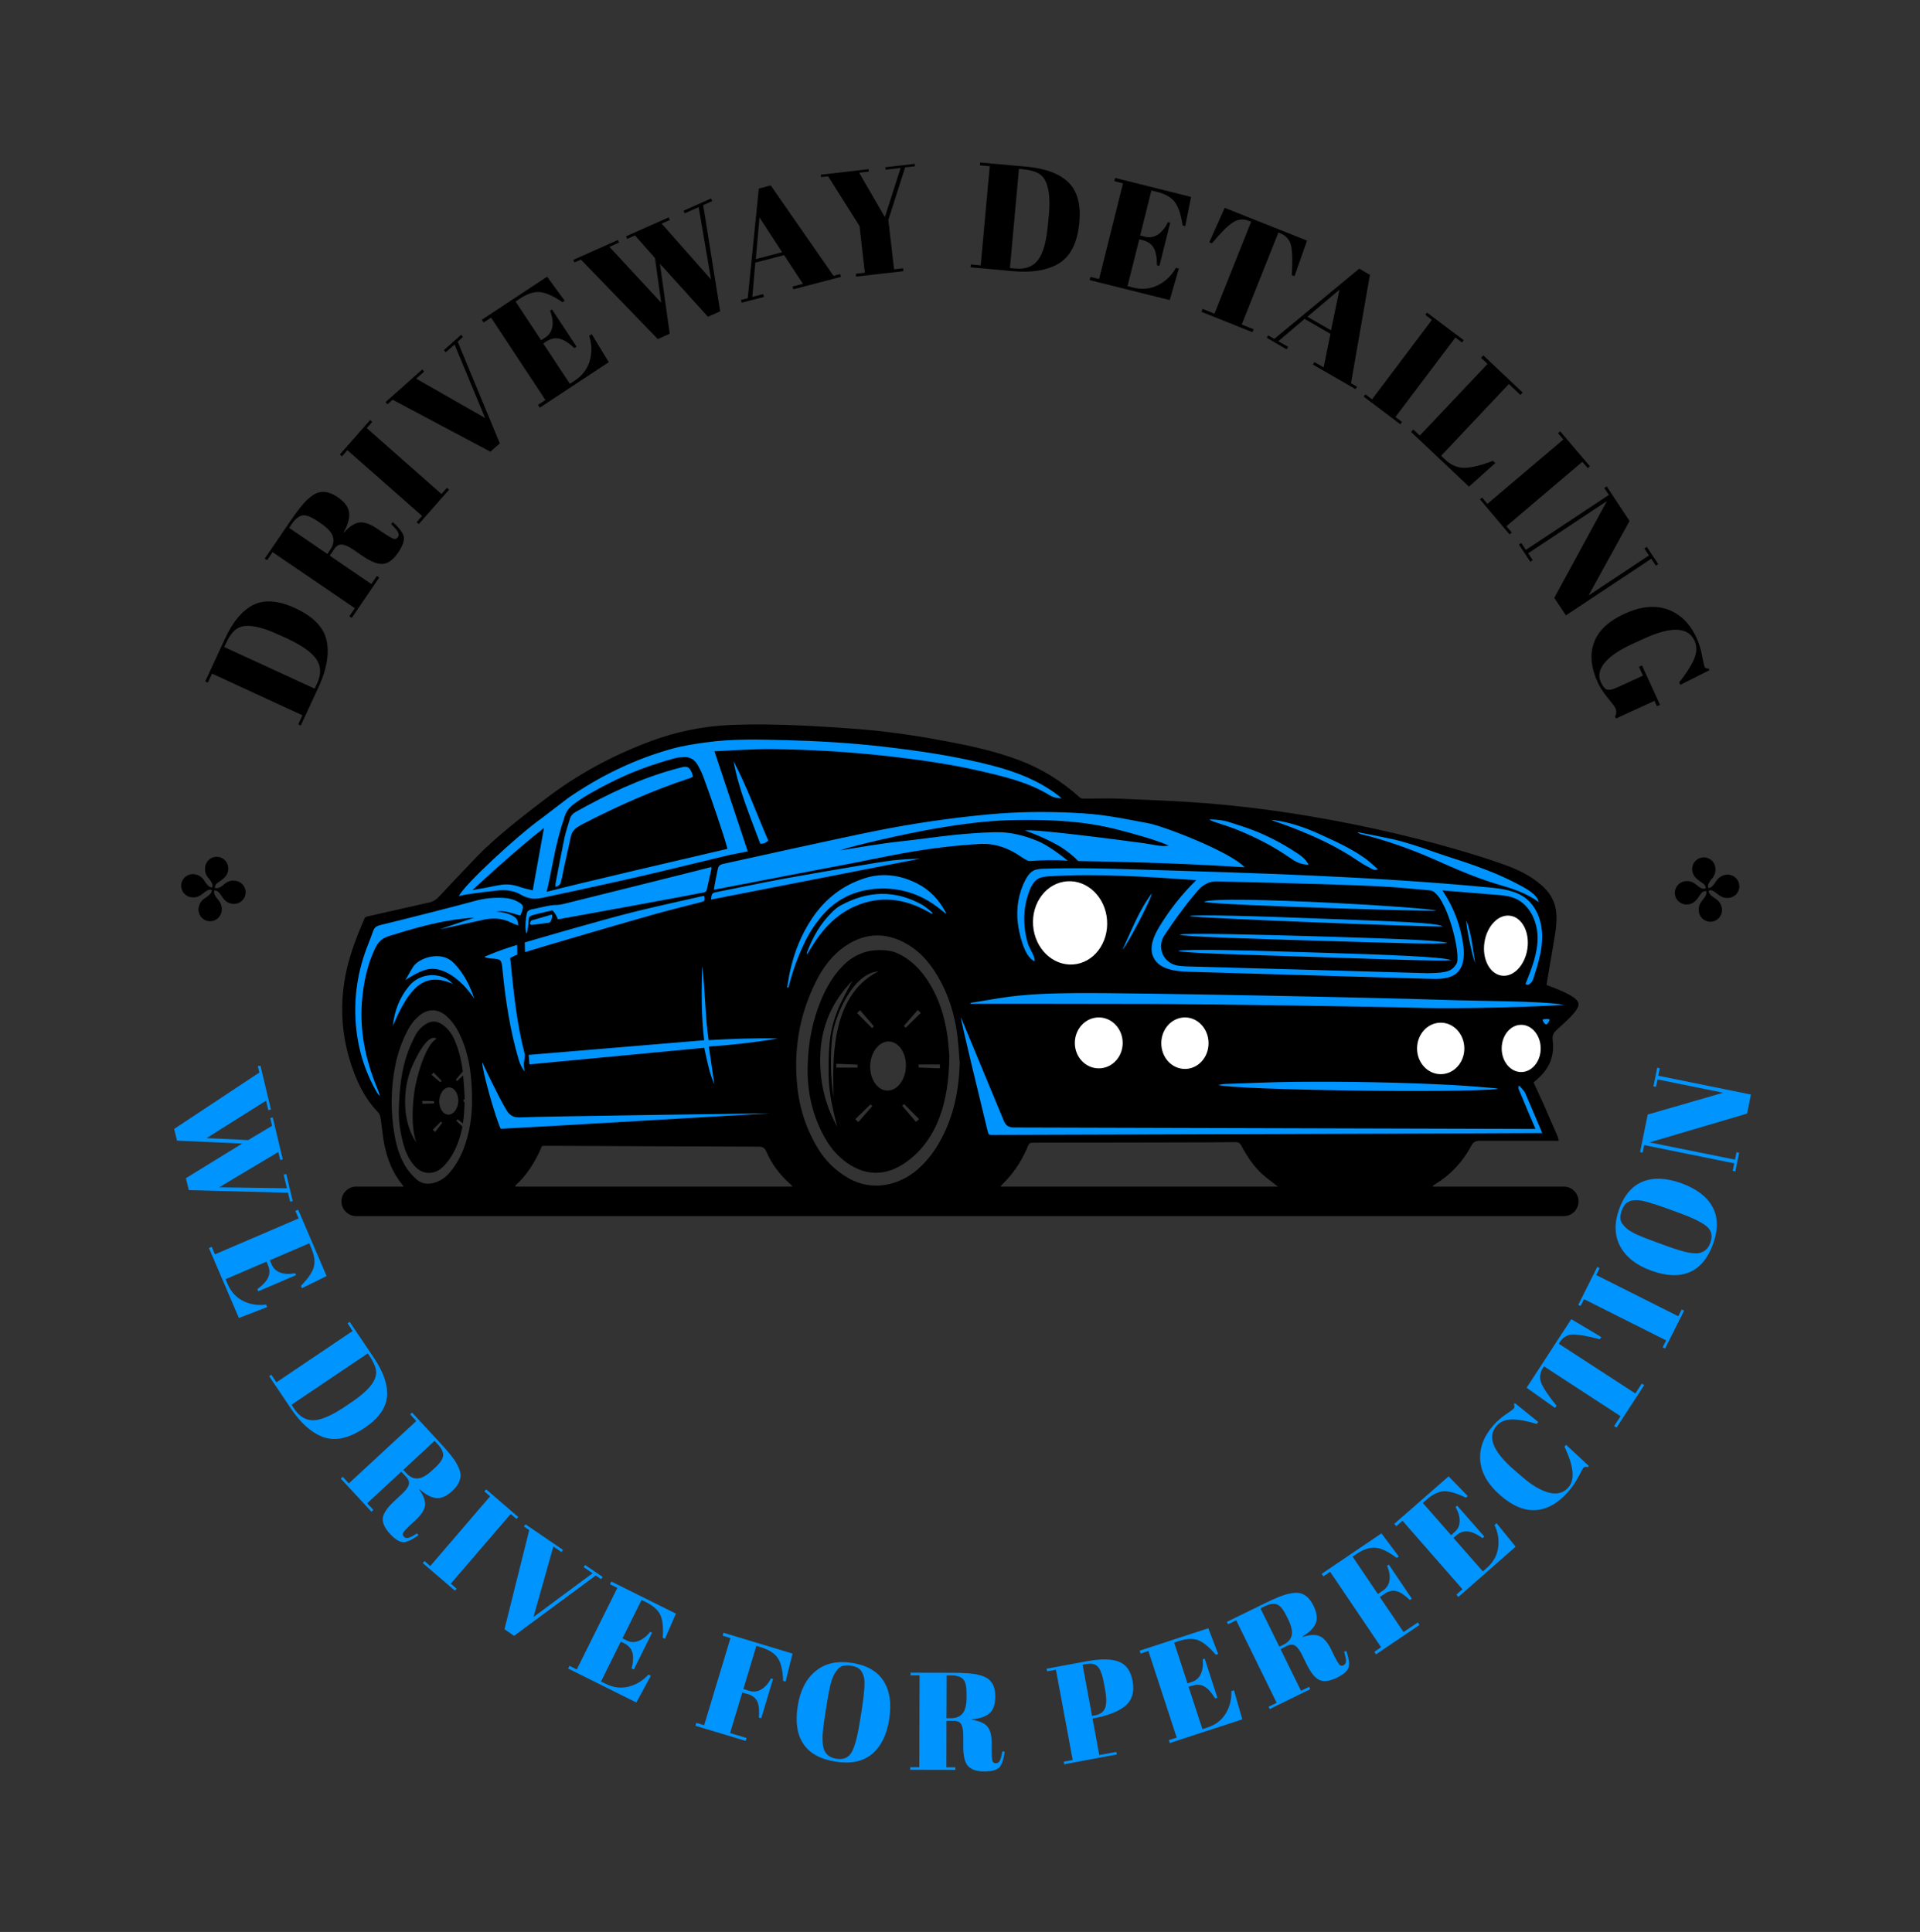 <svg xmlns="http://www.w3.org/2000/svg" version="1.1" xmlns:xlink="http://www.w3.org/1999/xlink" xmlns:svgjs="http://svgjs.dev/svgjs" viewBox="0 0 19.787 19.913"><rect x="0" y="0" width="19.787" height="19.913" fill="#333333" stroke="none"/><g transform="matrix(1,0,0,1,3.519,7.467)"><g><path d=" M -0.478 -1.199 Q -0.188 -1.066 -0.15 -0.85 Q -0.114 -0.651 -0.235 -0.387 L -0.419 0.011 L -0.445 -0.001 L -0.402 -0.094 L -1.334 -0.524 L -1.377 -0.431 L -1.404 -0.443 L -1.203 -0.878 Q -1.079 -1.149 -0.906 -1.233 Q -0.733 -1.317 -0.478 -1.199 M -0.276 -0.369 L -0.251 -0.422 Q -0.186 -0.564 -0.258 -0.672 Q -0.331 -0.78 -0.567 -0.889 L -0.649 -0.926 Q -0.965 -1.072 -1.086 -0.981 Q -1.144 -0.938 -1.192 -0.832 L -1.208 -0.798 L -0.276 -0.369 M -0.074 -1.808 L -0.121 -1.74 L 0.308 -1.447 L 0.365 -1.531 L 0.389 -1.514 L 0.106 -1.098 L 0.081 -1.115 L 0.138 -1.198 L -0.71 -1.776 L -0.766 -1.693 L -0.791 -1.709 L -0.527 -2.096 Q -0.413 -2.262 -0.349 -2.32 Q -0.284 -2.378 -0.24 -2.39 Q -0.148 -2.417 -0.039 -2.343 Q 0.069 -2.269 0.079 -2.183 Q 0.089 -2.098 0.023 -1.981 L 0.027 -1.979 Q 0.112 -2.073 0.187 -2.082 Q 0.263 -2.09 0.374 -2.014 L 0.442 -1.968 Q 0.509 -1.923 0.536 -1.914 Q 0.564 -1.905 0.58 -1.928 Q 0.596 -1.951 0.584 -1.979 Q 0.572 -2.007 0.512 -2.065 L 0.529 -2.085 Q 0.628 -1.997 0.642 -1.936 Q 0.655 -1.875 0.583 -1.77 Q 0.511 -1.665 0.432 -1.655 Q 0.353 -1.644 0.217 -1.737 L 0.123 -1.801 Q 0.052 -1.85 0.006 -1.854 Q -0.04 -1.858 -0.074 -1.808 M -0.539 -2.026 L -0.145 -1.757 L -0.117 -1.798 Q -0.067 -1.871 -0.088 -1.936 Q -0.109 -2.002 -0.21 -2.071 L -0.247 -2.096 Q -0.348 -2.165 -0.404 -2.154 Q -0.46 -2.142 -0.511 -2.068 L -0.539 -2.026 M -0.017 -2.782 L 0.295 -3.137 L 0.317 -3.118 L 0.261 -3.054 L 1.031 -2.375 L 1.087 -2.439 L 1.109 -2.42 L 0.797 -2.065 L 0.775 -2.085 L 0.831 -2.149 L 0.061 -2.827 L 0.005 -2.763 L -0.017 -2.782 M 1.48 -3.159 L 1.166 -3.916 L 1.075 -3.836 L 1.056 -3.858 L 1.233 -4.016 L 1.252 -3.994 L 1.198 -3.945 L 1.632 -2.897 L 1.535 -2.811 L 0.527 -3.347 L 0.474 -3.3 L 0.454 -3.322 L 0.833 -3.659 L 0.852 -3.637 L 0.77 -3.564 L 1.48 -3.159 M 1.447 -4.171 L 2.119 -4.615 L 2.301 -4.367 L 2.278 -4.352 Q 2.138 -4.447 2.046 -4.456 Q 1.954 -4.465 1.839 -4.389 L 1.794 -4.359 L 2.058 -3.96 L 2.102 -3.989 Q 2.163 -4.029 2.174 -4.102 Q 2.185 -4.175 2.15 -4.264 L 2.17 -4.277 L 2.423 -3.894 L 2.401 -3.879 Q 2.313 -3.961 2.246 -3.976 Q 2.18 -3.992 2.111 -3.947 L 2.08 -3.926 L 2.354 -3.511 L 2.403 -3.543 Q 2.522 -3.622 2.559 -3.748 Q 2.595 -3.874 2.553 -4.006 L 2.579 -4.023 L 2.755 -3.734 L 2.044 -3.265 L 2.025 -3.294 L 2.102 -3.344 L 1.542 -4.193 L 1.465 -4.143 L 1.447 -4.171 M 3.295 -4.347 L 3.231 -4.807 L 3.025 -5.04 L 2.945 -5.004 L 2.933 -5.031 L 3.372 -5.226 L 3.384 -5.199 L 3.3 -5.162 L 3.809 -4.586 L 3.681 -5.332 L 3.538 -5.268 L 3.526 -5.295 L 3.809 -5.421 L 3.821 -5.394 L 3.728 -5.353 L 3.903 -4.258 L 3.777 -4.202 L 3.282 -4.749 L 3.383 -4.027 L 3.26 -3.972 L 2.468 -4.791 L 2.401 -4.762 L 2.389 -4.788 L 2.849 -4.993 L 2.861 -4.967 L 2.762 -4.922 L 3.295 -4.347 M 4.756 -4.541 L 4.562 -4.837 L 4.265 -4.76 L 4.234 -4.406 L 4.346 -4.435 L 4.354 -4.406 L 4.124 -4.347 L 4.117 -4.375 L 4.187 -4.393 L 4.301 -5.523 L 4.424 -5.556 L 5.071 -4.624 L 5.14 -4.642 L 5.147 -4.613 L 4.657 -4.485 L 4.649 -4.514 L 4.756 -4.541 M 4.308 -5.226 L 4.27 -4.796 L 4.541 -4.867 L 4.308 -5.226 M 5.6 -5.229 L 5.763 -5.736 L 5.608 -5.718 L 5.605 -5.743 L 5.908 -5.778 L 5.911 -5.753 L 5.809 -5.742 L 5.636 -5.2 L 5.695 -4.691 L 5.789 -4.702 L 5.792 -4.672 L 5.304 -4.616 L 5.301 -4.645 L 5.394 -4.656 L 5.339 -5.137 L 5.015 -5.65 L 4.942 -5.642 L 4.94 -5.666 L 5.432 -5.723 L 5.435 -5.698 L 5.335 -5.687 L 5.6 -5.229 M 7.604 -5.173 Q 7.575 -4.855 7.384 -4.746 Q 7.209 -4.646 6.92 -4.672 L 6.483 -4.712 L 6.486 -4.741 L 6.588 -4.732 L 6.681 -5.754 L 6.579 -5.763 L 6.582 -5.792 L 7.059 -5.749 Q 7.355 -5.722 7.492 -5.587 Q 7.63 -5.452 7.604 -5.173 M 6.889 -4.704 L 6.947 -4.699 Q 7.103 -4.685 7.18 -4.789 Q 7.258 -4.893 7.281 -5.153 L 7.29 -5.242 Q 7.321 -5.589 7.195 -5.673 Q 7.135 -5.712 7.019 -5.723 L 6.982 -5.726 L 6.889 -4.704 M 7.974 -5.633 L 8.756 -5.437 L 8.696 -5.136 L 8.669 -5.143 Q 8.644 -5.31 8.589 -5.384 Q 8.534 -5.458 8.4 -5.491 L 8.347 -5.504 L 8.231 -5.039 L 8.282 -5.027 Q 8.353 -5.009 8.415 -5.05 Q 8.476 -5.092 8.518 -5.177 L 8.541 -5.171 L 8.43 -4.726 L 8.404 -4.733 Q 8.405 -4.852 8.371 -4.912 Q 8.337 -4.971 8.258 -4.991 L 8.222 -5 L 8.101 -4.518 L 8.158 -4.503 Q 8.297 -4.469 8.414 -4.527 Q 8.532 -4.586 8.6 -4.706 L 8.63 -4.699 L 8.536 -4.374 L 7.711 -4.58 L 7.719 -4.613 L 7.808 -4.591 L 8.054 -5.577 L 7.965 -5.6 L 7.974 -5.633 M 9.951 -4.987 L 9.822 -4.62 L 9.794 -4.631 Q 9.807 -4.847 9.786 -4.937 Q 9.765 -5.026 9.673 -5.063 L 9.656 -5.07 L 9.278 -4.122 L 9.401 -4.073 L 9.388 -4.043 L 8.863 -4.253 L 8.875 -4.283 L 8.997 -4.234 L 9.375 -5.182 L 9.356 -5.189 Q 9.264 -5.226 9.185 -5.173 Q 9.105 -5.121 8.971 -4.959 L 8.944 -4.97 L 9.102 -5.325 L 9.951 -4.987 M 10.122 -3.68 L 10.192 -4.026 L 9.926 -4.18 L 9.655 -3.95 L 9.756 -3.892 L 9.741 -3.866 L 9.536 -3.985 L 9.551 -4.01 L 9.614 -3.974 L 10.489 -4.698 L 10.599 -4.634 L 10.404 -3.517 L 10.466 -3.481 L 10.451 -3.456 L 10.012 -3.709 L 10.027 -3.735 L 10.122 -3.68 M 10.285 -4.481 L 9.955 -4.202 L 10.198 -4.062 L 10.285 -4.481 M 11.188 -4.245 L 11.565 -3.961 L 11.548 -3.937 L 11.48 -3.988 L 10.862 -3.169 L 10.93 -3.118 L 10.912 -3.094 L 10.535 -3.379 L 10.553 -3.402 L 10.621 -3.351 L 11.238 -4.17 L 11.17 -4.222 L 11.188 -4.245 M 11.768 -3.804 L 12.173 -3.421 L 12.15 -3.396 L 12.031 -3.509 L 11.333 -2.769 L 11.373 -2.731 Q 11.469 -2.641 11.581 -2.645 Q 11.693 -2.65 11.867 -2.717 L 11.891 -2.694 L 11.62 -2.451 L 11.023 -3.015 L 11.046 -3.04 L 11.113 -2.977 L 11.811 -3.716 L 11.744 -3.779 L 11.768 -3.804 M 12.56 -3.021 L 12.866 -2.661 L 12.844 -2.642 L 12.788 -2.707 L 12.006 -2.043 L 12.061 -1.978 L 12.038 -1.959 L 11.733 -2.32 L 11.755 -2.339 L 11.81 -2.274 L 12.593 -2.937 L 12.538 -3.002 L 12.56 -3.021 M 13.499 -1.708 L 12.619 -1.124 L 12.499 -1.305 L 13.041 -2.302 L 12.23 -1.764 L 12.277 -1.693 L 12.252 -1.677 L 12.135 -1.854 L 12.159 -1.87 L 12.206 -1.799 L 13.062 -2.366 L 13.014 -2.437 L 13.039 -2.454 L 13.275 -2.097 L 12.852 -1.329 L 13.475 -1.742 L 13.428 -1.813 L 13.453 -1.83 L 13.57 -1.653 L 13.546 -1.637 L 13.499 -1.708 M 12.979 -0.435 Q 13.011 -0.366 13.045 -0.358 Q 13.079 -0.351 13.14 -0.378 L 13.413 -0.503 L 13.372 -0.594 L 13.403 -0.608 L 13.589 -0.202 L 13.557 -0.188 L 13.532 -0.243 L 13.135 -0.061 L 13.125 -0.082 Q 13.149 -0.124 13.128 -0.17 Q 13.119 -0.19 13.048 -0.276 Q 12.978 -0.363 12.947 -0.432 Q 12.842 -0.661 12.908 -0.844 Q 12.975 -1.027 13.223 -1.141 Q 13.472 -1.255 13.668 -1.185 Q 13.863 -1.115 13.965 -0.892 Q 14.004 -0.806 14.022 -0.709 Q 14.04 -0.612 14.046 -0.598 Q 14.053 -0.584 14.062 -0.58 Q 14.072 -0.576 14.091 -0.575 L 14.098 -0.559 L 13.798 -0.408 L 13.786 -0.433 Q 13.891 -0.565 13.938 -0.67 Q 13.984 -0.776 13.945 -0.862 Q 13.846 -1.078 13.425 -0.885 L 13.313 -0.834 Q 13.102 -0.738 13.018 -0.636 Q 12.934 -0.533 12.979 -0.435" fill="#000000" fill-rule="nonzero"></path></g><g><path d=" M -1.39 4.264 L -0.961 4.284 L -0.715 4.137 L -0.734 4.057 L -0.708 4.051 L -0.605 4.483 L -0.631 4.489 L -0.651 4.407 L -1.26 4.771 L -0.562 4.781 L -0.595 4.641 L -0.569 4.634 L -0.502 4.913 L -0.529 4.919 L -0.551 4.827 L -1.573 4.8 L -1.603 4.677 L -1.023 4.32 L -1.695 4.29 L -1.724 4.169 L -0.846 3.588 L -0.862 3.523 L -0.835 3.517 L -0.727 3.969 L -0.754 3.975 L -0.777 3.878 L -1.39 4.264 M -0.446 5.002 L -0.153 5.686 L -0.407 5.811 L -0.418 5.787 Q -0.308 5.675 -0.285 5.593 Q -0.262 5.512 -0.312 5.395 L -0.331 5.348 L -0.738 5.523 L -0.719 5.567 Q -0.692 5.629 -0.628 5.651 Q -0.563 5.673 -0.477 5.657 L -0.468 5.676 L -0.857 5.843 L -0.867 5.821 Q -0.778 5.755 -0.754 5.697 Q -0.729 5.638 -0.759 5.569 L -0.772 5.537 L -1.194 5.718 L -1.173 5.768 Q -1.121 5.889 -1.012 5.943 Q -0.904 5.997 -0.777 5.98 L -0.766 6.006 L -1.057 6.118 L -1.366 5.396 L -1.337 5.384 L -1.304 5.462 L -0.441 5.092 L -0.475 5.014 L -0.446 5.002 M 0.238 7.251 Q -0.006 7.415 -0.195 7.343 Q -0.369 7.276 -0.519 7.054 L -0.745 6.718 L -0.723 6.703 L -0.67 6.781 L 0.115 6.252 L 0.063 6.173 L 0.085 6.158 L 0.332 6.525 Q 0.486 6.753 0.469 6.929 Q 0.453 7.106 0.238 7.251 M -0.514 7.012 L -0.484 7.058 Q -0.403 7.177 -0.283 7.172 Q -0.164 7.166 0.036 7.032 L 0.104 6.986 Q 0.371 6.806 0.357 6.667 Q 0.35 6.601 0.291 6.512 L 0.271 6.483 L -0.514 7.012 M 0.669 7.758 L 0.617 7.702 L 0.265 8.028 L 0.329 8.096 L 0.309 8.115 L -0.007 7.773 L 0.013 7.755 L 0.076 7.823 L 0.771 7.18 L 0.708 7.111 L 0.728 7.093 L 1.021 7.41 Q 1.148 7.547 1.186 7.617 Q 1.225 7.687 1.227 7.729 Q 1.232 7.817 1.143 7.9 Q 1.054 7.982 0.975 7.974 Q 0.895 7.965 0.805 7.882 L 0.801 7.885 Q 0.869 7.98 0.861 8.05 Q 0.853 8.119 0.762 8.204 L 0.706 8.255 Q 0.652 8.306 0.638 8.329 Q 0.624 8.353 0.642 8.371 Q 0.659 8.39 0.687 8.385 Q 0.714 8.38 0.779 8.338 L 0.793 8.358 Q 0.693 8.429 0.636 8.428 Q 0.579 8.428 0.499 8.342 Q 0.42 8.256 0.426 8.182 Q 0.433 8.108 0.545 8.005 L 0.621 7.934 Q 0.68 7.88 0.693 7.839 Q 0.706 7.799 0.669 7.758 M 0.96 7.384 L 0.637 7.684 L 0.668 7.717 Q 0.724 7.777 0.787 7.772 Q 0.85 7.767 0.933 7.69 L 0.964 7.662 Q 1.047 7.585 1.048 7.533 Q 1.049 7.48 0.992 7.419 L 0.96 7.384 M 1.491 7.884 L 1.822 8.169 L 1.804 8.189 L 1.744 8.138 L 1.127 8.856 L 1.187 8.908 L 1.169 8.928 L 0.838 8.644 L 0.856 8.623 L 0.915 8.675 L 1.532 7.956 L 1.473 7.905 L 1.491 7.884 M 1.979 9.2 L 2.588 8.749 L 2.496 8.686 L 2.511 8.664 L 2.692 8.787 L 2.676 8.81 L 2.621 8.772 L 1.779 9.394 L 1.68 9.326 L 1.935 8.304 L 1.881 8.267 L 1.896 8.244 L 2.283 8.508 L 2.268 8.531 L 2.184 8.473 L 1.979 9.2 M 2.781 8.834 L 3.447 9.165 L 3.334 9.425 L 3.311 9.414 Q 3.322 9.258 3.287 9.18 Q 3.252 9.103 3.137 9.046 L 3.093 9.024 L 2.896 9.42 L 2.94 9.442 Q 3 9.472 3.063 9.446 Q 3.127 9.421 3.182 9.353 L 3.201 9.362 L 3.013 9.741 L 2.991 9.731 Q 3.016 9.623 2.997 9.563 Q 2.978 9.502 2.91 9.469 L 2.879 9.453 L 2.675 9.865 L 2.724 9.889 Q 2.842 9.947 2.959 9.918 Q 3.077 9.888 3.163 9.794 L 3.188 9.806 L 3.039 10.081 L 2.336 9.731 L 2.35 9.703 L 2.425 9.741 L 2.843 8.9 L 2.767 8.862 L 2.781 8.834 M 3.937 9.362 L 4.649 9.577 L 4.577 9.866 L 4.552 9.858 Q 4.546 9.695 4.496 9.622 Q 4.446 9.548 4.314 9.509 L 4.276 9.497 L 4.142 9.942 L 4.203 9.961 Q 4.269 9.981 4.327 9.946 Q 4.386 9.911 4.427 9.833 L 4.448 9.839 L 4.326 10.244 L 4.302 10.237 Q 4.311 10.128 4.286 10.072 Q 4.26 10.017 4.193 9.996 L 4.131 9.978 L 4.005 10.396 L 4.175 10.447 L 4.166 10.477 L 3.648 10.321 L 3.657 10.291 L 3.738 10.315 L 4.009 9.417 L 3.928 9.392 L 3.937 9.362 M 5.344 10.268 L 5.361 10.164 Q 5.401 9.905 5.387 9.833 Q 5.37 9.751 5.321 9.724 Q 5.293 9.708 5.251 9.702 Q 5.208 9.695 5.176 9.702 Q 5.144 9.708 5.12 9.733 Q 5.096 9.758 5.079 9.788 Q 5.062 9.817 5.046 9.872 Q 5.024 9.953 4.999 10.113 L 4.983 10.214 Q 4.956 10.387 4.958 10.462 Q 4.96 10.537 4.975 10.571 Q 5.008 10.647 5.1 10.661 Q 5.212 10.679 5.26 10.59 Q 5.308 10.501 5.344 10.268 M 4.76 10.507 Q 4.663 10.361 4.702 10.119 Q 4.74 9.876 4.887 9.757 Q 5.033 9.637 5.262 9.673 Q 5.491 9.709 5.587 9.86 Q 5.683 10.01 5.645 10.253 Q 5.607 10.496 5.468 10.612 Q 5.329 10.728 5.093 10.691 Q 4.857 10.654 4.76 10.507 M 6.311 10.27 L 6.235 10.27 L 6.234 10.749 L 6.327 10.749 L 6.327 10.776 L 5.862 10.775 L 5.862 10.748 L 5.955 10.748 L 5.958 9.801 L 5.865 9.801 L 5.865 9.774 L 6.297 9.775 Q 6.483 9.775 6.561 9.795 Q 6.639 9.814 6.67 9.842 Q 6.739 9.898 6.738 10.019 Q 6.738 10.141 6.678 10.193 Q 6.617 10.245 6.494 10.255 L 6.494 10.259 Q 6.61 10.275 6.656 10.328 Q 6.702 10.381 6.701 10.506 L 6.701 10.581 Q 6.701 10.656 6.709 10.682 Q 6.716 10.707 6.742 10.707 Q 6.768 10.708 6.783 10.684 Q 6.798 10.66 6.811 10.585 L 6.835 10.588 Q 6.819 10.709 6.78 10.75 Q 6.74 10.792 6.623 10.792 Q 6.506 10.791 6.457 10.736 Q 6.407 10.681 6.408 10.529 L 6.408 10.425 Q 6.408 10.345 6.388 10.307 Q 6.367 10.27 6.311 10.27 M 6.237 9.802 L 6.235 10.243 L 6.281 10.243 Q 6.363 10.243 6.402 10.193 Q 6.442 10.143 6.442 10.03 L 6.442 9.988 Q 6.442 9.875 6.405 9.839 Q 6.367 9.802 6.284 9.802 L 6.237 9.802 M 7.267 9.733 L 7.681 9.656 Q 7.893 9.617 8.008 9.659 Q 8.124 9.701 8.153 9.858 Q 8.185 10.033 8.071 10.122 Q 7.964 10.205 7.751 10.244 L 7.74 10.246 L 7.81 10.623 L 7.986 10.591 L 7.991 10.617 L 7.449 10.718 L 7.444 10.691 L 7.536 10.674 L 7.363 9.743 L 7.272 9.76 L 7.267 9.733 M 7.638 9.692 L 7.735 10.219 L 7.765 10.214 Q 7.849 10.198 7.871 10.135 Q 7.893 10.071 7.869 9.942 L 7.856 9.874 Q 7.834 9.754 7.795 9.712 Q 7.756 9.67 7.676 9.685 L 7.638 9.692 M 8.226 9.547 L 8.934 9.316 L 9.035 9.581 L 9.011 9.589 Q 8.909 9.47 8.829 9.439 Q 8.75 9.409 8.629 9.448 L 8.582 9.464 L 8.719 9.884 L 8.765 9.869 Q 8.829 9.848 8.857 9.786 Q 8.885 9.723 8.876 9.636 L 8.896 9.629 L 9.027 10.032 L 9.004 10.039 Q 8.946 9.945 8.891 9.915 Q 8.835 9.885 8.763 9.909 L 8.73 9.919 L 8.873 10.356 L 8.925 10.339 Q 9.05 10.298 9.113 10.195 Q 9.176 10.091 9.171 9.964 L 9.198 9.955 L 9.284 10.255 L 8.537 10.499 L 8.527 10.469 L 8.608 10.443 L 8.316 9.55 L 8.236 9.577 L 8.226 9.547 M 9.746 9.497 L 9.678 9.531 L 9.889 9.961 L 9.972 9.92 L 9.984 9.944 L 9.567 10.149 L 9.555 10.125 L 9.638 10.084 L 9.221 9.234 L 9.137 9.275 L 9.125 9.25 L 9.513 9.06 Q 9.68 8.978 9.759 8.961 Q 9.837 8.944 9.878 8.954 Q 9.964 8.974 10.017 9.083 Q 10.071 9.192 10.04 9.266 Q 10.009 9.339 9.903 9.402 L 9.905 9.406 Q 10.016 9.369 10.08 9.397 Q 10.145 9.424 10.2 9.536 L 10.233 9.604 Q 10.266 9.67 10.284 9.69 Q 10.303 9.71 10.326 9.698 Q 10.349 9.687 10.352 9.659 Q 10.355 9.631 10.333 9.558 L 10.356 9.55 Q 10.396 9.666 10.379 9.72 Q 10.362 9.775 10.256 9.827 Q 10.151 9.878 10.083 9.851 Q 10.014 9.823 9.947 9.687 L 9.901 9.593 Q 9.866 9.521 9.831 9.497 Q 9.796 9.473 9.746 9.497 M 9.471 9.111 L 9.666 9.506 L 9.707 9.486 Q 9.78 9.45 9.793 9.388 Q 9.806 9.325 9.757 9.224 L 9.738 9.187 Q 9.688 9.085 9.638 9.069 Q 9.588 9.053 9.514 9.09 L 9.471 9.111 M 10.102 8.755 L 10.718 8.338 L 10.897 8.577 L 10.875 8.591 Q 10.745 8.493 10.656 8.486 Q 10.567 8.478 10.454 8.555 L 10.42 8.577 L 10.681 8.963 L 10.734 8.927 Q 10.791 8.888 10.801 8.821 Q 10.811 8.754 10.776 8.672 L 10.794 8.66 L 11.031 9.011 L 11.011 9.025 Q 10.932 8.949 10.872 8.933 Q 10.813 8.918 10.755 8.958 L 10.701 8.994 L 10.946 9.355 L 11.093 9.256 L 11.11 9.282 L 10.662 9.585 L 10.645 9.559 L 10.714 9.511 L 10.189 8.734 L 10.119 8.781 L 10.102 8.755 M 10.85 8.24 L 11.41 7.75 L 11.607 7.953 L 11.588 7.97 Q 11.447 7.901 11.362 7.904 Q 11.278 7.907 11.182 7.991 L 11.144 8.024 L 11.436 8.357 L 11.472 8.324 Q 11.523 8.28 11.524 8.212 Q 11.525 8.143 11.482 8.067 L 11.498 8.052 L 11.778 8.371 L 11.759 8.387 Q 11.669 8.323 11.606 8.318 Q 11.543 8.312 11.486 8.362 L 11.46 8.385 L 11.763 8.73 L 11.804 8.694 Q 11.903 8.607 11.92 8.487 Q 11.938 8.367 11.883 8.252 L 11.904 8.233 L 12.101 8.475 L 11.511 8.993 L 11.49 8.969 L 11.553 8.914 L 10.935 8.208 L 10.871 8.264 L 10.85 8.24 M 11.904 7.23 Q 11.758 7.397 12.08 7.679 L 12.166 7.753 Q 12.319 7.887 12.444 7.918 Q 12.569 7.95 12.645 7.864 Q 12.748 7.745 12.604 7.445 L 12.621 7.425 L 12.855 7.643 L 12.844 7.655 Q 12.827 7.651 12.817 7.652 Q 12.808 7.653 12.799 7.663 Q 12.79 7.673 12.747 7.756 Q 12.705 7.838 12.643 7.908 Q 12.49 8.084 12.311 8.098 Q 12.132 8.111 11.942 7.945 Q 11.752 7.779 11.736 7.588 Q 11.721 7.397 11.869 7.227 Q 11.927 7.161 11.999 7.112 Q 12.07 7.064 12.08 7.053 Q 12.089 7.042 12.089 7.033 Q 12.089 7.023 12.083 7.006 L 12.093 6.995 L 12.334 7.19 L 12.317 7.21 Q 12.166 7.163 12.064 7.164 Q 11.961 7.165 11.904 7.23 M 12.674 6.13 L 12.983 6.314 L 12.968 6.337 Q 12.774 6.286 12.689 6.288 Q 12.605 6.291 12.555 6.368 L 12.545 6.383 L 13.335 6.896 L 13.401 6.794 L 13.426 6.81 L 13.141 7.248 L 13.116 7.232 L 13.182 7.13 L 12.393 6.616 L 12.383 6.632 Q 12.333 6.709 12.366 6.79 Q 12.4 6.871 12.522 7.022 L 12.507 7.045 L 12.214 6.837 L 12.674 6.13 M 12.746 5.982 L 12.942 5.592 L 12.966 5.604 L 12.931 5.675 L 13.777 6.1 L 13.812 6.03 L 13.837 6.042 L 13.641 6.432 L 13.616 6.42 L 13.652 6.349 L 12.806 5.924 L 12.77 5.994 L 12.746 5.982 M 13.768 5.028 L 13.669 4.992 Q 13.423 4.902 13.349 4.903 Q 13.266 4.903 13.23 4.946 Q 13.209 4.971 13.194 5.011 Q 13.18 5.051 13.18 5.084 Q 13.18 5.117 13.2 5.146 Q 13.22 5.174 13.246 5.196 Q 13.271 5.218 13.322 5.245 Q 13.397 5.281 13.549 5.336 L 13.646 5.372 Q 13.81 5.431 13.884 5.444 Q 13.958 5.456 13.995 5.448 Q 14.076 5.43 14.107 5.343 Q 14.146 5.237 14.068 5.172 Q 13.99 5.108 13.768 5.028 M 13.891 5.647 Q 13.729 5.714 13.498 5.63 Q 13.268 5.546 13.178 5.379 Q 13.089 5.212 13.168 4.994 Q 13.248 4.776 13.414 4.711 Q 13.58 4.646 13.811 4.73 Q 14.042 4.814 14.129 4.972 Q 14.216 5.131 14.135 5.356 Q 14.053 5.58 13.891 5.647 M 13.571 3.621 L 14.526 3.815 L 14.486 4.011 L 13.481 4.308 L 14.362 4.486 L 14.377 4.409 L 14.404 4.415 L 14.365 4.607 L 14.338 4.601 L 14.354 4.524 L 13.426 4.336 L 13.41 4.413 L 13.383 4.408 L 13.462 4.021 L 14.24 3.796 L 13.563 3.659 L 13.547 3.736 L 13.521 3.73 L 13.56 3.538 L 13.586 3.544 L 13.571 3.621" fill="#0094ff" fill-rule="nonzero"></path></g><g clip-path="url(#SvgjsClipPath1002)"><g clip-path="url(#SvgjsClipPath1001e0824d94-5163-4be1-befb-64b3b41aa344)"><path d=" M 12.492 3.064 L 12.415 3.461 L 12.246 3.682 L 12.437 4.249 L 11.349 4.284 L 6.468 4.284 L 6.416 3.426 L 6.265 2.684 L 5.796 1.97 L 5.166 2.091 L 4.686 2.847 L 4.497 4.145 L 1.472 4.231 L 1.346 3.268 L 0.954 2.769 L 0.591 3.17 L 0.451 3.91 L 0.271 3.825 L 0.09 3.193 L 0.142 2.434 L 0.306 2.045 L 0.715 1.921 L 1.146 1.768 L 1.519 1.242 L 2.562 0.524 L 3.368 0.156 L 4.548 0.052 L 6.168 0.204 L 7.014 0.436 L 7.448 0.704 L 7.75 0.836 L 9.307 0.903 L 10.347 1.031 L 10.995 1.179 L 12.217 1.618 L 12.402 1.795 L 12.451 2.025 L 12.379 2.484 L 12.359 2.769 L 12.657 2.866 L 12.641 2.968 L 12.492 3.064 Z" fill="#0094ff" transform="matrix(1,0,0,1,0,0)" fill-rule="nonzero"></path></g><g clip-path="url(#SvgjsClipPath1001e0824d94-5163-4be1-befb-64b3b41aa344)"><path d=" M 7.971 1.704 L 7.603 1.594 L 7.207 1.616 L 7.089 1.97 L 7.127 2.28 L 7.262 2.564 L 7.665 2.591 L 7.971 2.475 L 7.971 1.704 Z" fill="#ffffff" transform="matrix(1,0,0,1,0,0)" fill-rule="nonzero"></path></g><g clip-path="url(#SvgjsClipPath1001e0824d94-5163-4be1-befb-64b3b41aa344)"><path d=" M 12.102 1.864 L 11.775 1.864 L 11.734 2.259 L 11.775 2.591 L 12.054 2.684 L 12.158 2.591 L 12.297 2.24 L 12.102 1.864 Z" fill="#ffffff" transform="matrix(1,0,0,1,0,0)" fill-rule="nonzero"></path></g><g clip-path="url(#SvgjsClipPath1001e0824d94-5163-4be1-befb-64b3b41aa344)"><path d=" M 12.415 3.392 L 12.297 3.605 L 12.054 3.605 L 10.957 3.626 L 8.082 3.682 L 6.832 3.583 L 7.061 3.038 L 7.79 2.925 L 10.971 3.064 L 12.123 3.005 L 12.415 3.193 L 12.415 3.392 Z" fill="#ffffff" transform="matrix(1,0,0,1,0,0)" fill-rule="nonzero"></path></g><g clip-path="url(#SvgjsClipPath1001e0824d94-5163-4be1-befb-64b3b41aa344)"><path d=" M 11.243 4.764 C 11.252 4.754 11.258 4.747 11.265 4.743 C 11.428 4.645 11.554 4.511 11.643 4.344 C 11.664 4.304 11.689 4.291 11.733 4.291 C 11.976 4.292 12.219 4.291 12.462 4.291 C 12.487 4.291 12.513 4.291 12.545 4.291 C 12.54 4.273 12.539 4.259 12.534 4.248 C 12.487 4.138 12.439 4.028 12.391 3.919 C 12.357 3.843 12.322 3.767 12.286 3.69 C 12.301 3.676 12.315 3.663 12.329 3.651 C 12.451 3.545 12.504 3.412 12.482 3.252 C 12.476 3.208 12.491 3.18 12.521 3.151 C 12.596 3.08 12.757 2.95 12.749 2.878 C 12.74 2.807 12.553 2.735 12.419 2.685 C 12.421 2.662 12.483 2.315 12.507 2.163 C 12.519 2.093 12.525 2.021 12.52 1.95 C 12.512 1.827 12.452 1.726 12.357 1.648 C 12.262 1.57 12.174 1.519 12.041 1.467 C 11.664 1.322 10.379 0.929 8.898 0.811 C 8.66 0.792 8.327 0.778 8.041 0.766 C 7.911 0.76 7.78 0.764 7.65 0.765 C 7.632 0.765 7.618 0.761 7.604 0.748 C 7.417 0.58 7.208 0.451 6.972 0.364 C 6.737 0.276 6.493 0.223 6.247 0.176 C 5.969 0.123 5.69 0.08 5.408 0.055 C 5.18 0.035 4.951 0.021 4.722 0.01 C 4.488 -0 4.254 -0.004 4.019 0.005 C 3.727 0.017 3.445 0.075 3.172 0.178 C 2.789 0.323 2.434 0.514 2.108 0.763 C 1.914 0.91 1.721 1.06 1.54 1.223 C 1.497 1.261 1.455 1.301 1.415 1.343 C 1.278 1.486 1.141 1.629 1.006 1.774 C 0.977 1.805 0.947 1.826 0.906 1.835 C 0.696 1.881 0.487 1.93 0.277 1.977 C 0.259 1.981 0.245 1.983 0.236 2.003 C 0.164 2.17 0.098 2.339 0.056 2.518 C -0.027 2.878 -0.003 3.231 0.125 3.577 C 0.184 3.736 0.262 3.88 0.381 4.002 C 0.395 4.017 0.401 4.042 0.404 4.063 C 0.418 4.156 0.425 4.25 0.444 4.341 C 0.474 4.485 0.528 4.62 0.621 4.737 C 0.624 4.741 0.634 4.754 0.642 4.764 L 0.152 4.764 C 0.068 4.764 0 4.832 0 4.916 L 0 4.916 C 0 4.999 0.068 5.068 0.152 5.068 L 12.597 5.068 C 12.681 5.068 12.749 5 12.749 4.916 L 12.749 4.916 C 12.749 4.832 12.681 4.764 12.597 4.764 L 11.243 4.764 Z M 12.158 3.583 C 12.047 3.583 11.957 3.474 11.957 3.34 C 11.957 3.205 12.047 3.096 12.158 3.096 C 12.269 3.096 12.359 3.205 12.359 3.34 C 12.359 3.474 12.269 3.583 12.158 3.583 Z M 12.451 3.045 C 12.448 3.058 12.428 3.094 12.413 3.092 C 12.398 3.09 12.376 3.049 12.379 3.043 C 12.382 3.036 12.454 3.031 12.451 3.045 Z M 12.598 2.889 C 12.362 2.911 11.517 2.933 11.139 2.922 C 10.762 2.91 8.924 2.882 8.331 2.881 C 7.906 2.88 7.48 2.88 7.055 2.879 C 6.865 2.879 6.674 2.879 6.483 2.879 C 6.483 2.876 6.483 2.873 6.483 2.87 C 6.584 2.853 6.685 2.836 6.786 2.82 C 7.045 2.779 7.307 2.771 7.569 2.769 C 8.159 2.764 10.741 2.817 11.33 2.838 C 11.752 2.853 12.342 2.848 12.598 2.889 Z M 9.098 3.706 C 9.343 3.698 9.587 3.686 9.832 3.684 C 10.375 3.679 10.918 3.689 11.46 3.717 C 11.602 3.725 11.744 3.738 11.886 3.749 C 11.899 3.75 11.911 3.754 11.924 3.757 C 11.509 3.802 9.232 3.769 9.035 3.716 C 9.056 3.713 9.077 3.707 9.098 3.706 Z M 8.693 3.551 C 8.558 3.551 8.449 3.433 8.449 3.286 C 8.449 3.139 8.558 3.02 8.693 3.02 C 8.827 3.02 8.936 3.139 8.936 3.286 C 8.936 3.433 8.827 3.551 8.693 3.551 Z M 11.085 3.34 C 11.085 3.193 11.194 3.074 11.329 3.074 C 11.463 3.074 11.572 3.193 11.572 3.34 C 11.572 3.486 11.463 3.605 11.329 3.605 C 11.194 3.605 11.085 3.486 11.085 3.34 Z M 8.051 3.283 C 8.051 3.428 7.941 3.545 7.805 3.545 C 7.668 3.545 7.558 3.428 7.558 3.283 C 7.558 3.138 7.668 3.02 7.805 3.02 C 7.941 3.02 8.051 3.138 8.051 3.283 Z M 7.128 2.073 C 7.111 1.836 7.267 1.632 7.478 1.617 C 7.688 1.601 7.873 1.781 7.89 2.017 C 7.907 2.254 7.751 2.459 7.541 2.474 C 7.33 2.489 7.146 2.31 7.128 2.073 Z M 11.593 2.023 C 11.647 2.164 11.659 2.312 11.683 2.458 C 11.652 2.389 11.585 2.054 11.593 2.023 Z M 11.779 2.248 C 11.804 2.078 11.923 1.954 12.045 1.972 C 12.168 1.989 12.247 2.142 12.222 2.312 C 12.197 2.483 12.078 2.607 11.956 2.589 C 11.834 2.571 11.754 2.419 11.779 2.248 Z M 12.374 2.189 C 12.374 2.247 12.367 2.303 12.356 2.359 C 12.338 2.448 12.31 2.536 12.283 2.622 C 12.271 2.659 12.228 2.704 12.203 2.674 C 12.265 2.52 12.328 2.362 12.327 2.197 C 12.326 2.031 12.245 1.855 12.092 1.792 C 12.031 1.766 11.964 1.761 11.898 1.756 C 11.714 1.741 11.53 1.726 11.346 1.711 C 11.462 1.882 11.537 2.081 11.562 2.286 C 11.573 2.38 11.569 2.487 11.502 2.554 C 11.433 2.623 11.323 2.625 11.226 2.622 C 10.393 2.598 9.56 2.573 8.727 2.549 C 8.591 2.545 8.427 2.524 8.368 2.401 C 8.319 2.297 8.373 2.176 8.433 2.078 C 8.538 1.906 8.665 1.746 8.809 1.605 C 8.305 1.57 7.8 1.535 7.296 1.565 C 7.253 1.568 7.207 1.572 7.171 1.596 C 7.134 1.62 7.112 1.662 7.095 1.703 C 7.046 1.822 7.028 1.953 7.04 2.08 C 7.045 2.144 7.058 2.208 7.078 2.269 C 7.091 2.308 7.157 2.409 7.142 2.44 C 7.035 2.397 6.982 2.148 6.97 2.045 C 6.952 1.893 6.978 1.735 7.05 1.6 C 7.069 1.564 7.093 1.529 7.128 1.509 C 7.162 1.49 7.203 1.488 7.242 1.487 C 7.577 1.476 7.912 1.486 8.247 1.496 C 9.438 1.532 10.63 1.567 11.817 1.679 C 11.954 1.692 12.1 1.709 12.208 1.794 C 12.324 1.886 12.375 2.042 12.374 2.19 Z M 8.048 2.324 C 8.141 2.126 8.217 1.919 8.351 1.742 C 8.35 1.789 8.119 2.238 8.048 2.324 Z M 10.822 1.18 C 10.974 1.214 11.122 1.265 11.269 1.317 C 11.406 1.366 11.546 1.406 11.683 1.456 C 11.856 1.518 12.025 1.589 12.186 1.68 C 12.239 1.71 12.29 1.743 12.325 1.794 C 12.33 1.802 12.332 1.811 12.339 1.831 C 12.206 1.734 12.063 1.691 11.92 1.649 C 11.693 1.582 11.477 1.487 11.262 1.391 C 11.017 1.283 10.766 1.194 10.506 1.13 C 10.493 1.127 10.481 1.122 10.471 1.11 C 10.588 1.133 10.705 1.155 10.821 1.18 Z M 9.616 0.987 C 9.774 1.009 9.923 1.06 10.068 1.125 C 10.236 1.202 10.397 1.272 10.55 1.381 C 10.594 1.413 10.634 1.452 10.681 1.492 C 10.651 1.506 10.633 1.497 10.616 1.487 C 10.57 1.463 10.524 1.439 10.481 1.409 C 10.259 1.257 10.017 1.146 9.766 1.051 C 9.64 1.003 9.534 0.975 9.616 0.987 Z M 9.162 1.011 C 9.269 1.048 9.518 1.107 9.849 1.327 C 9.893 1.356 9.937 1.387 9.967 1.446 C 9.894 1.445 9.84 1.42 9.79 1.385 C 9.608 1.257 9.411 1.156 9.204 1.075 C 9.134 1.048 9.063 1.027 8.992 1.003 C 8.975 0.997 8.958 0.99 8.943 0.979 C 9.018 0.979 9.092 0.987 9.162 1.011 Z M 8.308 1.017 C 8.493 1.052 9.173 1.321 9.307 1.472 C 9.14 1.463 8.591 1.423 7.592 1.408 C 7.574 1.388 7.532 1.346 7.454 1.29 C 7.34 1.209 7.138 1.125 7.045 1.094 C 7.132 1.072 8.091 1.2 8.282 1.226 C 8.347 1.235 8.458 1.264 8.527 1.249 C 8.392 1.188 8.148 1.122 7.995 1.083 C 7.658 0.996 7.314 0.98 6.967 0.985 C 6.68 0.988 6.396 1.025 6.114 1.074 C 5.799 1.129 5.278 1.247 5.135 1.299 C 5.312 1.27 5.567 1.226 5.764 1.205 C 5.947 1.186 6.129 1.158 6.312 1.139 C 6.449 1.125 6.588 1.115 6.727 1.111 C 6.889 1.105 7.044 1.145 7.192 1.209 C 7.247 1.233 7.351 1.296 7.486 1.405 C 7.368 1.395 7.206 1.399 7.095 1.408 C 7.071 1.41 7.022 1.376 7.001 1.362 C 6.874 1.274 6.737 1.223 6.577 1.232 C 6.313 1.247 6.052 1.28 5.792 1.327 C 5.613 1.359 5.435 1.398 5.256 1.432 C 4.9 1.499 3.86 1.7 3.838 1.704 C 3.838 1.692 3.865 1.55 3.879 1.488 C 3.885 1.459 3.901 1.445 3.931 1.438 C 4.064 1.409 5.121 1.174 5.517 1.095 C 5.899 1.019 6.283 0.963 6.671 0.927 C 6.958 0.9 7.245 0.897 7.534 0.91 C 7.847 0.924 8 0.96 8.308 1.017 Z M 5.476 1.698 C 5.256 1.72 5.074 1.821 4.934 1.994 C 4.867 2.077 4.811 2.166 4.766 2.263 C 4.704 2.395 4.654 2.531 4.617 2.673 C 4.614 2.686 4.61 2.699 4.606 2.712 C 4.602 2.711 4.597 2.711 4.593 2.71 C 4.603 2.656 4.61 2.601 4.622 2.548 C 4.665 2.351 4.737 2.167 4.85 1.999 C 4.985 1.797 5.168 1.655 5.399 1.583 C 5.58 1.527 5.76 1.553 5.929 1.637 C 6.061 1.703 6.157 1.806 6.226 1.934 C 6.228 1.938 6.229 1.943 6.231 1.953 C 6.19 1.921 6.154 1.89 6.116 1.863 C 5.924 1.727 5.708 1.673 5.476 1.697 Z M 6.093 1.945 C 6.091 1.948 6.089 1.951 6.087 1.953 C 6.07 1.944 6.052 1.934 6.034 1.924 C 5.796 1.793 5.55 1.763 5.295 1.873 C 5.142 1.939 5.021 2.047 4.922 2.18 C 4.886 2.227 4.857 2.278 4.825 2.327 C 4.817 2.34 4.809 2.353 4.798 2.372 C 4.798 2.36 4.796 2.355 4.798 2.351 C 4.856 2.191 4.94 2.046 5.064 1.927 C 5.09 1.902 5.119 1.878 5.151 1.862 C 5.425 1.715 5.702 1.703 5.979 1.856 C 6.005 1.87 6.028 1.889 6.051 1.907 C 6.066 1.918 6.08 1.932 6.093 1.945 Z M 3.843 3.708 C 3.789 3.589 3.768 3.461 3.739 3.333 C 3.138 3.39 2.539 3.447 1.937 3.504 C 1.935 3.478 1.932 3.445 1.929 3.406 C 2.532 3.356 3.131 3.306 3.738 3.255 C 3.708 3 3.709 2.746 3.718 2.491 C 3.75 2.744 3.746 2.999 3.784 3.254 C 4.024 3.241 4.26 3.231 4.497 3.237 C 4.263 3.277 4.029 3.304 3.786 3.32 C 3.805 3.452 3.824 3.58 3.843 3.708 Z M 1.88 3.51 C 1.881 3.518 1.881 3.526 1.882 3.534 C 1.884 3.547 1.885 3.561 1.886 3.577 C 1.857 3.536 1.838 3.497 1.826 3.454 C 1.737 3.153 1.691 2.845 1.66 2.534 C 1.649 2.42 1.649 2.42 1.539 2.412 C 1.517 2.41 1.496 2.407 1.472 2.395 C 1.493 2.386 1.513 2.378 1.533 2.37 C 1.624 2.332 1.717 2.301 1.811 2.272 C 1.811 2.304 1.811 2.338 1.812 2.373 C 1.788 2.381 1.766 2.394 1.739 2.406 C 1.773 2.741 1.803 3.075 1.89 3.401 C 1.889 3.463 1.878 3.476 1.88 3.51 Z M 1.889 2.247 C 1.94 2.232 2.691 2.012 3.019 1.931 C 3.25 1.874 3.482 1.824 3.714 1.771 C 3.722 1.769 3.731 1.769 3.739 1.768 C 3.746 1.817 3.745 1.821 3.703 1.832 C 3.547 1.873 3.39 1.91 3.235 1.954 C 2.898 2.048 2.002 2.311 1.891 2.347 C 1.89 2.312 1.89 2.279 1.889 2.247 Z M 1.98 1.963 C 1.938 1.975 1.93 1.983 1.93 2.015 C 1.93 2.021 1.922 2.114 1.909 2.154 C 1.889 2.14 1.894 2.004 1.913 1.937 C 1.917 1.925 1.937 1.911 1.952 1.908 C 2.044 1.892 2.133 1.86 2.228 1.86 C 2.249 1.859 2.27 1.855 2.29 1.85 C 2.751 1.736 3.764 1.483 3.809 1.47 C 3.812 1.475 3.815 1.478 3.815 1.48 C 3.799 1.554 3.781 1.629 3.765 1.703 C 3.76 1.727 3.741 1.73 3.722 1.734 C 3.637 1.753 2.265 2.004 2.23 2.009 C 2.217 1.966 2.18 1.915 2.172 1.917 C 2.164 1.919 2.041 1.946 1.98 1.963 Z M 2.139 2.044 C 2.081 2.051 2.023 2.059 1.965 2.066 C 1.957 2.067 1.944 2.063 1.943 2.053 C 1.942 2.044 1.948 2.033 1.954 2.024 C 1.956 2.02 1.963 2.019 1.967 2.018 C 2.031 1.999 2.15 1.964 2.166 1.96 C 2.182 1.957 2.165 2.041 2.139 2.044 Z M 3.809 1.805 C 3.814 1.745 3.819 1.737 3.864 1.728 C 4.096 1.682 4.326 1.633 4.558 1.59 C 4.816 1.543 5.074 1.5 5.332 1.456 C 5.448 1.437 5.565 1.416 5.682 1.401 C 5.764 1.391 5.947 1.383 5.966 1.383 C 5.24 1.525 4.526 1.665 3.809 1.805 Z M 4.316 1.23 C 4.213 0.95 4.095 0.676 4.041 0.38 C 4.18 0.644 4.28 0.924 4.398 1.196 C 4.374 1.223 4.349 1.23 4.316 1.23 Z M 2.067 0.964 C 2.12 0.923 2.327 0.764 2.336 0.758 C 2.667 0.53 3.024 0.356 3.412 0.249 C 3.522 0.219 3.636 0.202 3.749 0.186 C 4.029 0.146 4.31 0.155 4.591 0.162 C 4.918 0.171 5.243 0.19 5.567 0.227 C 5.954 0.271 6.338 0.327 6.715 0.426 C 6.951 0.488 7.177 0.574 7.375 0.723 C 7.388 0.733 7.401 0.744 7.421 0.76 C 7.369 0.762 7.33 0.749 7.297 0.729 C 7.074 0.593 6.823 0.535 6.573 0.478 C 6.272 0.408 5.966 0.366 5.659 0.33 C 5.25 0.283 4.84 0.259 4.428 0.254 C 4.248 0.252 3.844 0.277 3.844 0.277 L 4.187 1.308 C 4.187 1.308 4.011 1.343 3.988 1.348 C 3.669 1.425 3.351 1.503 3.031 1.577 C 2.722 1.648 2.074 1.787 2.061 1.789 C 1.987 1.804 1.918 1.795 1.851 1.756 C 1.779 1.713 1.697 1.703 1.614 1.711 C 1.531 1.719 1.449 1.731 1.366 1.741 C 1.354 1.742 1.253 1.757 1.211 1.769 C 1.259 1.658 1.819 1.139 2.067 0.964 Z M 1.258 4.377 C 1.222 4.47 1.172 4.555 1.106 4.63 C 1.059 4.681 1.002 4.716 0.933 4.73 C 0.875 4.741 0.821 4.73 0.777 4.692 C 0.74 4.659 0.704 4.621 0.676 4.58 C 0.606 4.477 0.57 4.359 0.548 4.237 C 0.505 3.995 0.507 3.753 0.555 3.513 C 0.58 3.388 0.622 3.269 0.681 3.155 C 0.71 3.098 0.749 3.047 0.799 3.004 C 0.889 2.927 0.991 2.927 1.081 3.005 C 1.166 3.079 1.215 3.176 1.255 3.279 C 1.326 3.462 1.343 3.653 1.346 3.846 C 1.349 4.029 1.323 4.206 1.258 4.377 Z M 0.53 3.105 C 0.545 2.952 0.599 2.815 0.696 2.697 C 0.797 2.574 0.963 2.558 1.079 2.619 C 1.121 2.641 1.146 2.673 1.146 2.673 C 1.146 2.673 1.115 2.66 1.099 2.655 C 0.97 2.609 0.854 2.625 0.754 2.725 C 0.661 2.819 0.596 2.955 0.53 3.105 Z M 0.899 2.522 C 0.799 2.536 0.659 2.636 0.659 2.636 C 0.659 2.636 0.712 2.538 0.74 2.496 C 0.805 2.401 1.031 2.331 1.153 2.455 C 1.214 2.516 1.306 2.629 1.368 2.826 C 1.313 2.738 1.115 2.491 0.899 2.522 Z M 1.019 2.111 C 1.019 2.107 1.371 1.992 1.37 1.99 C 1.302 1.997 1.233 2.003 1.165 2.013 C 0.932 2.047 0.708 2.113 0.484 2.183 C 0.42 2.203 0.378 2.243 0.349 2.303 C 0.268 2.471 0.23 2.65 0.213 2.834 C 0.184 3.151 0.246 3.452 0.366 3.744 C 0.377 3.771 0.388 3.798 0.393 3.829 C 0.385 3.82 0.376 3.811 0.37 3.801 C 0.243 3.585 0.171 3.351 0.149 3.102 C 0.124 2.812 0.168 2.531 0.277 2.261 C 0.294 2.218 0.311 2.174 0.326 2.13 C 0.338 2.095 0.36 2.078 0.396 2.069 C 0.605 2.019 1.251 1.855 1.364 1.822 C 1.467 1.792 1.571 1.782 1.678 1.788 C 1.731 1.791 1.78 1.805 1.826 1.832 C 1.873 1.86 1.878 1.875 1.861 1.926 C 1.857 1.94 1.85 1.954 1.843 1.97 C 1.757 1.947 1.675 1.912 1.596 1.929 C 1.649 1.932 1.71 1.943 1.766 1.973 C 1.802 1.993 1.824 2.02 1.82 2.072 C 1.793 2.061 1.77 2.053 1.749 2.043 C 1.653 1.994 1.553 1.991 1.45 2.016 C 1.315 2.047 1.028 2.109 1.019 2.111 Z M 1.451 3.482 C 1.465 3.515 1.623 3.849 1.701 3.976 C 1.735 4.032 1.776 4.053 1.842 4.05 C 2.062 4.039 4.417 4.008 4.417 4.008 C 4.417 4.008 1.799 4.162 1.641 4.168 C 1.587 4.055 1.447 3.562 1.451 3.482 Z M 1.796 4.764 C 1.794 4.761 1.792 4.758 1.79 4.755 C 1.916 4.642 2.001 4.5 2.067 4.345 C 2.083 4.344 2.096 4.343 2.11 4.343 C 2.84 4.346 3.57 4.35 4.3 4.352 C 4.342 4.352 4.362 4.365 4.378 4.402 C 4.434 4.53 4.515 4.639 4.619 4.732 C 4.629 4.74 4.637 4.75 4.65 4.764 L 1.796 4.764 Z M 6.191 4.254 C 6.125 4.383 6.041 4.499 5.929 4.594 C 5.749 4.746 5.473 4.823 5.217 4.672 C 5.089 4.597 4.986 4.496 4.909 4.368 C 4.799 4.186 4.73 3.988 4.703 3.778 C 4.653 3.384 4.712 3.006 4.89 2.65 C 4.963 2.502 5.062 2.371 5.201 2.279 C 5.405 2.144 5.616 2.142 5.826 2.262 C 5.982 2.352 6.09 2.489 6.174 2.647 C 6.283 2.851 6.339 3.069 6.357 3.299 C 6.363 3.37 6.368 3.44 6.372 3.491 C 6.363 3.772 6.311 4.021 6.191 4.254 Z M 6.792 4.764 C 6.801 4.752 6.804 4.746 6.809 4.742 C 6.917 4.638 6.999 4.517 7.06 4.381 C 7.095 4.304 7.077 4.312 7.171 4.311 C 7.676 4.31 8.181 4.309 8.686 4.308 C 8.861 4.308 9.036 4.307 9.211 4.305 C 9.242 4.304 9.259 4.314 9.273 4.34 C 9.331 4.449 9.398 4.552 9.49 4.636 C 9.533 4.674 9.58 4.708 9.624 4.743 C 9.632 4.749 9.639 4.754 9.652 4.764 L 6.792 4.764 Z M 6.708 4.231 C 6.671 4.231 6.668 4.227 6.659 4.191 C 6.589 3.903 6.377 3.032 6.384 3.02 C 6.392 3.036 6.765 3.941 6.827 4.088 C 6.847 4.136 6.879 4.154 6.931 4.154 C 7.141 4.155 12.305 4.169 12.305 4.169 C 12.305 4.168 12.305 4.168 12.305 4.168 C 12.279 4.11 12.163 3.835 12.131 3.756 C 12.128 3.748 12.132 3.725 12.135 3.722 C 12.149 3.733 12.191 3.782 12.198 3.796 C 12.254 3.925 12.371 4.202 12.375 4.212 C 12.365 4.214 6.77 4.231 6.708 4.231 Z" fill="#000000" transform="matrix(1,0,0,1,0,0)" fill-rule="nonzero"></path></g><g clip-path="url(#SvgjsClipPath1001e0824d94-5163-4be1-befb-64b3b41aa344)"><path d=" M 3.978 1.282 C 3.623 1.365 2.434 1.641 2.115 1.725 C 2.125 1.687 2.171 1.467 2.185 1.39 C 2.214 1.239 2.252 1.089 2.302 0.943 C 2.319 0.893 2.349 0.856 2.391 0.824 C 2.506 0.736 2.634 0.67 2.762 0.604 C 2.977 0.494 3.203 0.411 3.437 0.348 C 3.465 0.341 3.495 0.339 3.524 0.337 C 3.59 0.332 3.639 0.362 3.671 0.417 C 3.694 0.458 3.715 0.5 3.731 0.544 C 3.815 0.772 3.944 1.15 3.978 1.282 Z M 3.623 0.539 C 3.618 0.524 3.616 0.514 3.613 0.504 C 3.61 0.496 3.607 0.488 3.603 0.48 C 3.582 0.44 3.558 0.429 3.514 0.44 C 3.487 0.446 3.46 0.454 3.433 0.461 C 3.073 0.559 2.739 0.72 2.415 0.901 C 2.384 0.918 2.363 0.942 2.354 0.975 C 2.335 1.039 2.313 1.101 2.299 1.165 C 2.266 1.323 2.237 1.481 2.206 1.64 C 2.204 1.651 2.206 1.662 2.206 1.675 C 2.248 1.659 2.254 1.654 2.263 1.618 C 2.274 1.578 2.281 1.537 2.289 1.496 C 2.314 1.383 2.339 1.27 2.364 1.156 C 2.374 1.109 2.401 1.075 2.443 1.052 C 2.457 1.044 2.469 1.035 2.483 1.028 C 2.838 0.846 3.201 0.681 3.581 0.557 C 3.594 0.553 3.606 0.547 3.623 0.539 Z" fill="#000000" transform="matrix(1,0,0,1,0,0)" fill-rule="nonzero"></path></g><g clip-path="url(#SvgjsClipPath1001e0824d94-5163-4be1-befb-64b3b41aa344)"><path d=" M 2.087 1.067 C 1.784 1.303 1.35 1.707 1.35 1.707 L 1.489 1.683 C 1.489 1.683 1.597 1.66 1.652 1.652 C 1.716 1.644 1.78 1.653 1.841 1.676 C 1.863 1.684 1.919 1.698 1.971 1.71 L 2.087 1.067 Z" fill="#000000" transform="matrix(1,0,0,1,0,0)" fill-rule="nonzero"></path></g><g clip-path="url(#SvgjsClipPath1001e0824d94-5163-4be1-befb-64b3b41aa344)"><path d=" M 6.245 3.21 C 6.212 2.98 6.139 2.765 5.997 2.577 C 5.942 2.506 5.878 2.446 5.803 2.398 C 5.751 2.365 5.696 2.34 5.635 2.332 C 5.457 2.308 5.302 2.354 5.173 2.482 C 5.065 2.59 4.992 2.719 4.936 2.858 C 4.856 3.056 4.815 3.263 4.806 3.477 C 4.792 3.761 4.847 4.029 4.991 4.276 C 5.04 4.36 5.1 4.433 5.175 4.493 C 5.383 4.657 5.603 4.666 5.823 4.509 C 5.983 4.394 6.094 4.235 6.163 4.051 C 6.234 3.861 6.261 3.661 6.265 3.421 C 6.261 3.375 6.256 3.292 6.245 3.21 Z M 5.939 2.943 C 5.95 2.953 5.961 2.963 5.971 2.973 L 5.815 3.126 C 5.809 3.12 5.802 3.114 5.796 3.108 L 5.939 2.943 Z M 5.533 2.545 C 5.018 2.806 5.068 3.52 5.071 3.841 C 5.038 3.631 5.037 3.387 5.06 3.203 C 5.084 3.017 5.266 2.564 5.533 2.545 Z M 5.487 3.112 C 5.481 3.117 5.474 3.123 5.468 3.13 L 5.314 2.975 C 5.324 2.964 5.334 2.955 5.345 2.946 L 5.487 3.112 Z M 4.936 3.384 C 4.951 3.099 5.059 2.853 5.266 2.64 C 5.259 2.657 5.151 2.847 5.115 2.941 C 5.049 3.113 5.015 3.241 5.021 3.617 C 5.023 3.782 5.056 3.943 5.109 4.145 C 4.976 3.909 4.922 3.654 4.936 3.384 Z M 5.099 3.537 C 5.099 3.524 5.099 3.511 5.1 3.498 L 5.209 3.502 L 5.319 3.507 L 5.319 3.507 C 5.318 3.517 5.318 3.527 5.318 3.537 L 5.099 3.537 Z M 5.327 4.098 C 5.316 4.089 5.306 4.079 5.295 4.069 L 5.452 3.916 C 5.458 3.922 5.464 3.928 5.471 3.933 L 5.327 4.098 Z M 5.622 3.774 C 5.521 3.769 5.443 3.653 5.449 3.513 C 5.455 3.374 5.543 3.264 5.644 3.268 C 5.746 3.273 5.823 3.39 5.817 3.529 C 5.811 3.669 5.724 3.778 5.622 3.774 Z M 5.921 4.097 L 5.779 3.93 C 5.786 3.925 5.792 3.919 5.799 3.913 L 5.953 4.068 C 5.943 4.078 5.932 4.088 5.921 4.097 Z M 6.167 3.544 L 6.167 3.545 C 6.167 3.545 5.948 3.536 5.948 3.536 L 5.948 3.535 C 5.949 3.525 5.949 3.515 5.949 3.505 L 6.168 3.505 C 6.168 3.518 6.167 3.531 6.167 3.544 Z" fill="#000000" transform="matrix(1,0,0,1,0,0)" fill-rule="nonzero"></path></g><g clip-path="url(#SvgjsClipPath1001e0824d94-5163-4be1-befb-64b3b41aa344)"><path d=" M 1.184 4.084 C 1.188 4.08 1.193 4.075 1.197 4.069 L 1.252 4.112 C 1.264 4.038 1.267 3.964 1.269 3.889 L 1.258 3.888 C 1.258 3.883 1.258 3.877 1.258 3.872 C 1.258 3.87 1.258 3.868 1.258 3.866 L 1.27 3.865 C 1.27 3.825 1.26 3.683 1.254 3.617 L 1.192 3.676 C 1.188 3.671 1.183 3.667 1.178 3.663 L 1.25 3.577 C 1.248 3.566 1.247 3.555 1.246 3.544 C 1.233 3.45 1.209 3.357 1.173 3.269 C 1.145 3.2 1.105 3.14 1.044 3.096 C 0.982 3.052 0.923 3.051 0.861 3.094 C 0.817 3.124 0.782 3.163 0.759 3.21 C 0.731 3.264 0.706 3.32 0.685 3.376 C 0.614 3.569 0.597 3.771 0.591 3.975 C 0.588 4.09 0.606 4.203 0.635 4.314 C 0.654 4.388 0.683 4.459 0.729 4.521 C 0.777 4.585 0.836 4.631 0.922 4.621 C 0.987 4.615 1.034 4.577 1.075 4.53 C 1.159 4.432 1.207 4.316 1.237 4.191 C 1.241 4.176 1.244 4.16 1.247 4.145 L 1.184 4.085 Z M 0.726 3.529 C 0.823 3.308 0.886 3.261 0.913 3.243 C 0.932 3.23 0.956 3.224 0.981 3.24 C 0.868 3.295 0.774 3.633 0.753 3.775 C 0.731 3.917 0.716 4.148 0.771 4.309 C 0.621 4.092 0.63 3.75 0.726 3.529 Z M 1.033 3.674 C 1.028 3.678 1.024 3.683 1.019 3.688 L 0.928 3.611 C 0.935 3.603 0.942 3.595 0.95 3.588 L 1.033 3.674 Z M 0.834 3.91 C 0.834 3.904 0.834 3.898 0.834 3.892 C 0.834 3.888 0.834 3.884 0.834 3.88 L 0.954 3.883 C 0.954 3.886 0.953 3.889 0.953 3.892 C 0.953 3.896 0.954 3.901 0.954 3.906 L 0.834 3.91 Z M 0.966 4.2 C 0.958 4.194 0.949 4.186 0.941 4.178 L 1.025 4.093 C 1.029 4.097 1.034 4.101 1.039 4.105 L 0.966 4.2 Z M 1.1 4.022 C 1.046 4.02 1.005 3.955 1.008 3.877 C 1.012 3.8 1.058 3.739 1.112 3.741 C 1.166 3.743 1.207 3.808 1.204 3.886 C 1.2 3.963 1.154 4.024 1.1 4.022 Z" fill="#000000" transform="matrix(1,0,0,1,0,0)" fill-rule="nonzero"></path></g><g clip-path="url(#SvgjsClipPath1001e0824d94-5163-4be1-befb-64b3b41aa344)"><path d=" M 9.028 1.618 C 8.943 1.614 8.877 1.652 8.824 1.714 C 8.768 1.78 8.713 1.847 8.662 1.917 C 8.599 2 8.539 2.086 8.482 2.172 C 8.397 2.3 8.473 2.466 8.625 2.487 C 8.676 2.494 8.729 2.495 8.781 2.496 C 9.015 2.501 11.191 2.564 11.191 2.564 C 11.413 2.562 11.446 2.535 11.49 2.469 C 11.546 2.383 11.383 1.724 11.217 1.71 C 10.976 1.69 10.867 1.676 10.626 1.665 C 10.148 1.643 9.047 1.619 9.028 1.618 Z M 10.067 2.398 C 9.369 2.375 8.664 2.358 8.624 2.334 C 8.719 2.311 9.401 2.331 10.071 2.352 C 10.743 2.372 11.369 2.395 11.434 2.43 C 11.318 2.443 10.697 2.418 10.067 2.398 Z M 10.185 2.233 C 9.452 2.212 8.672 2.188 8.638 2.167 C 8.675 2.147 9.456 2.166 10.189 2.188 C 10.784 2.207 11.298 2.222 11.4 2.252 C 11.315 2.269 10.79 2.251 10.185 2.233 Z M 11.349 2.082 C 11.29 2.092 8.764 1.995 8.742 1.976 C 8.756 1.956 9.467 1.976 10.162 2.004 C 10.819 2.03 11.287 2.041 11.349 2.082 Z M 10.193 1.893 C 9.587 1.873 8.946 1.847 8.889 1.829 C 8.955 1.791 9.59 1.808 10.191 1.838 C 10.724 1.864 11.229 1.901 11.287 1.92 C 11.232 1.923 10.726 1.911 10.193 1.893 Z" fill="#000000" transform="matrix(1,0,0,1,0,0)" fill-rule="nonzero"></path></g></g><g transform="matrix(0.158,-0.987,0.987,0.158,-2.811,0.085)"><g clip-path="url(#SvgjsClipPath1003)"><path d=" M -1.356 2.063 C -1.289 2.063 -1.236 2.009 -1.236 1.942 C -1.236 1.897 -1.253 1.86 -1.289 1.831 C -1.325 1.802 -1.342 1.776 -1.342 1.756 L -1.342 1.74 L -1.328 1.74 C -1.312 1.74 -1.296 1.749 -1.277 1.77 C -1.23 1.821 -1.197 1.848 -1.142 1.848 C -1.075 1.848 -1.021 1.794 -1.021 1.728 C -1.021 1.661 -1.075 1.608 -1.142 1.608 C -1.186 1.608 -1.224 1.625 -1.253 1.661 C -1.283 1.696 -1.308 1.714 -1.328 1.714 L -1.342 1.714 L -1.342 1.7 C -1.342 1.68 -1.324 1.656 -1.289 1.625 C -1.254 1.595 -1.236 1.558 -1.236 1.513 C -1.236 1.448 -1.29 1.393 -1.356 1.393 C -1.423 1.393 -1.476 1.447 -1.476 1.513 C -1.476 1.568 -1.448 1.603 -1.418 1.63 L -1.398 1.649 C -1.377 1.668 -1.368 1.684 -1.368 1.7 L -1.368 1.714 L -1.384 1.714 C -1.403 1.714 -1.428 1.696 -1.459 1.661 C -1.489 1.626 -1.526 1.608 -1.571 1.608 C -1.637 1.608 -1.691 1.662 -1.691 1.728 C -1.691 1.794 -1.637 1.848 -1.571 1.848 C -1.527 1.848 -1.489 1.831 -1.458 1.794 C -1.427 1.758 -1.402 1.74 -1.384 1.74 L -1.368 1.74 L -1.368 1.756 C -1.368 1.772 -1.377 1.788 -1.398 1.807 C -1.452 1.857 -1.476 1.887 -1.476 1.942 C -1.476 2.009 -1.422 2.063 -1.356 2.063 Z" fill="#000000" transform="matrix(1,0,0,1,0,0)" fill-rule="nonzero"></path></g></g><g transform="matrix(-0.158,-0.987,-0.987,0.158,18.008,15.351)"><g clip-path="url(#SvgjsClipPath1004)"><path d=" M 14.105 2.063 C 14.173 2.063 14.226 2.009 14.226 1.942 C 14.226 1.897 14.208 1.86 14.173 1.831 C 14.137 1.802 14.119 1.776 14.119 1.756 L 14.119 1.74 L 14.133 1.74 C 14.149 1.74 14.166 1.749 14.185 1.77 C 14.232 1.821 14.265 1.848 14.32 1.848 C 14.386 1.848 14.44 1.794 14.44 1.728 C 14.44 1.661 14.386 1.608 14.32 1.608 C 14.275 1.608 14.238 1.625 14.208 1.661 C 14.179 1.696 14.153 1.714 14.133 1.714 L 14.119 1.714 L 14.119 1.7 C 14.119 1.68 14.138 1.656 14.173 1.625 C 14.207 1.595 14.226 1.558 14.226 1.513 C 14.226 1.448 14.172 1.393 14.105 1.393 C 14.038 1.393 13.985 1.447 13.985 1.513 C 13.985 1.568 14.014 1.603 14.043 1.63 L 14.064 1.649 C 14.084 1.668 14.093 1.684 14.093 1.7 L 14.093 1.714 L 14.077 1.714 C 14.058 1.714 14.033 1.696 14.003 1.661 C 13.972 1.626 13.935 1.608 13.891 1.608 C 13.825 1.608 13.771 1.662 13.771 1.728 C 13.771 1.794 13.825 1.848 13.891 1.848 C 13.934 1.848 13.972 1.831 14.003 1.794 C 14.035 1.758 14.059 1.74 14.077 1.74 L 14.093 1.74 L 14.093 1.756 C 14.093 1.772 14.084 1.788 14.064 1.807 C 14.009 1.857 13.985 1.887 13.985 1.942 C 13.985 2.009 14.039 2.063 14.105 2.063 Z" fill="#000000" transform="matrix(1,0,0,1,0,0)" fill-rule="nonzero"></path></g></g></g><defs><clipPath id="SvgjsClipPath1002"><path d=" M 0 0 h 12.749 v 5.068 h -12.749 Z"></path></clipPath><clipPath id="SvgjsClipPath1001e0824d94-5163-4be1-befb-64b3b41aa344"><path d=" M 0 0 L 12.749 0 L 12.749 5.068 L 0 5.068 Z"></path></clipPath><clipPath id="SvgjsClipPath1003"><path d=" M -1.865 1.183 h 1.017 v 1.017 h -1.017 Z"></path></clipPath><clipPath id="SvgjsClipPath1004"><path d=" M 13.597 1.183 h 1.017 v 1.017 h -1.017 Z"></path></clipPath></defs></svg>
